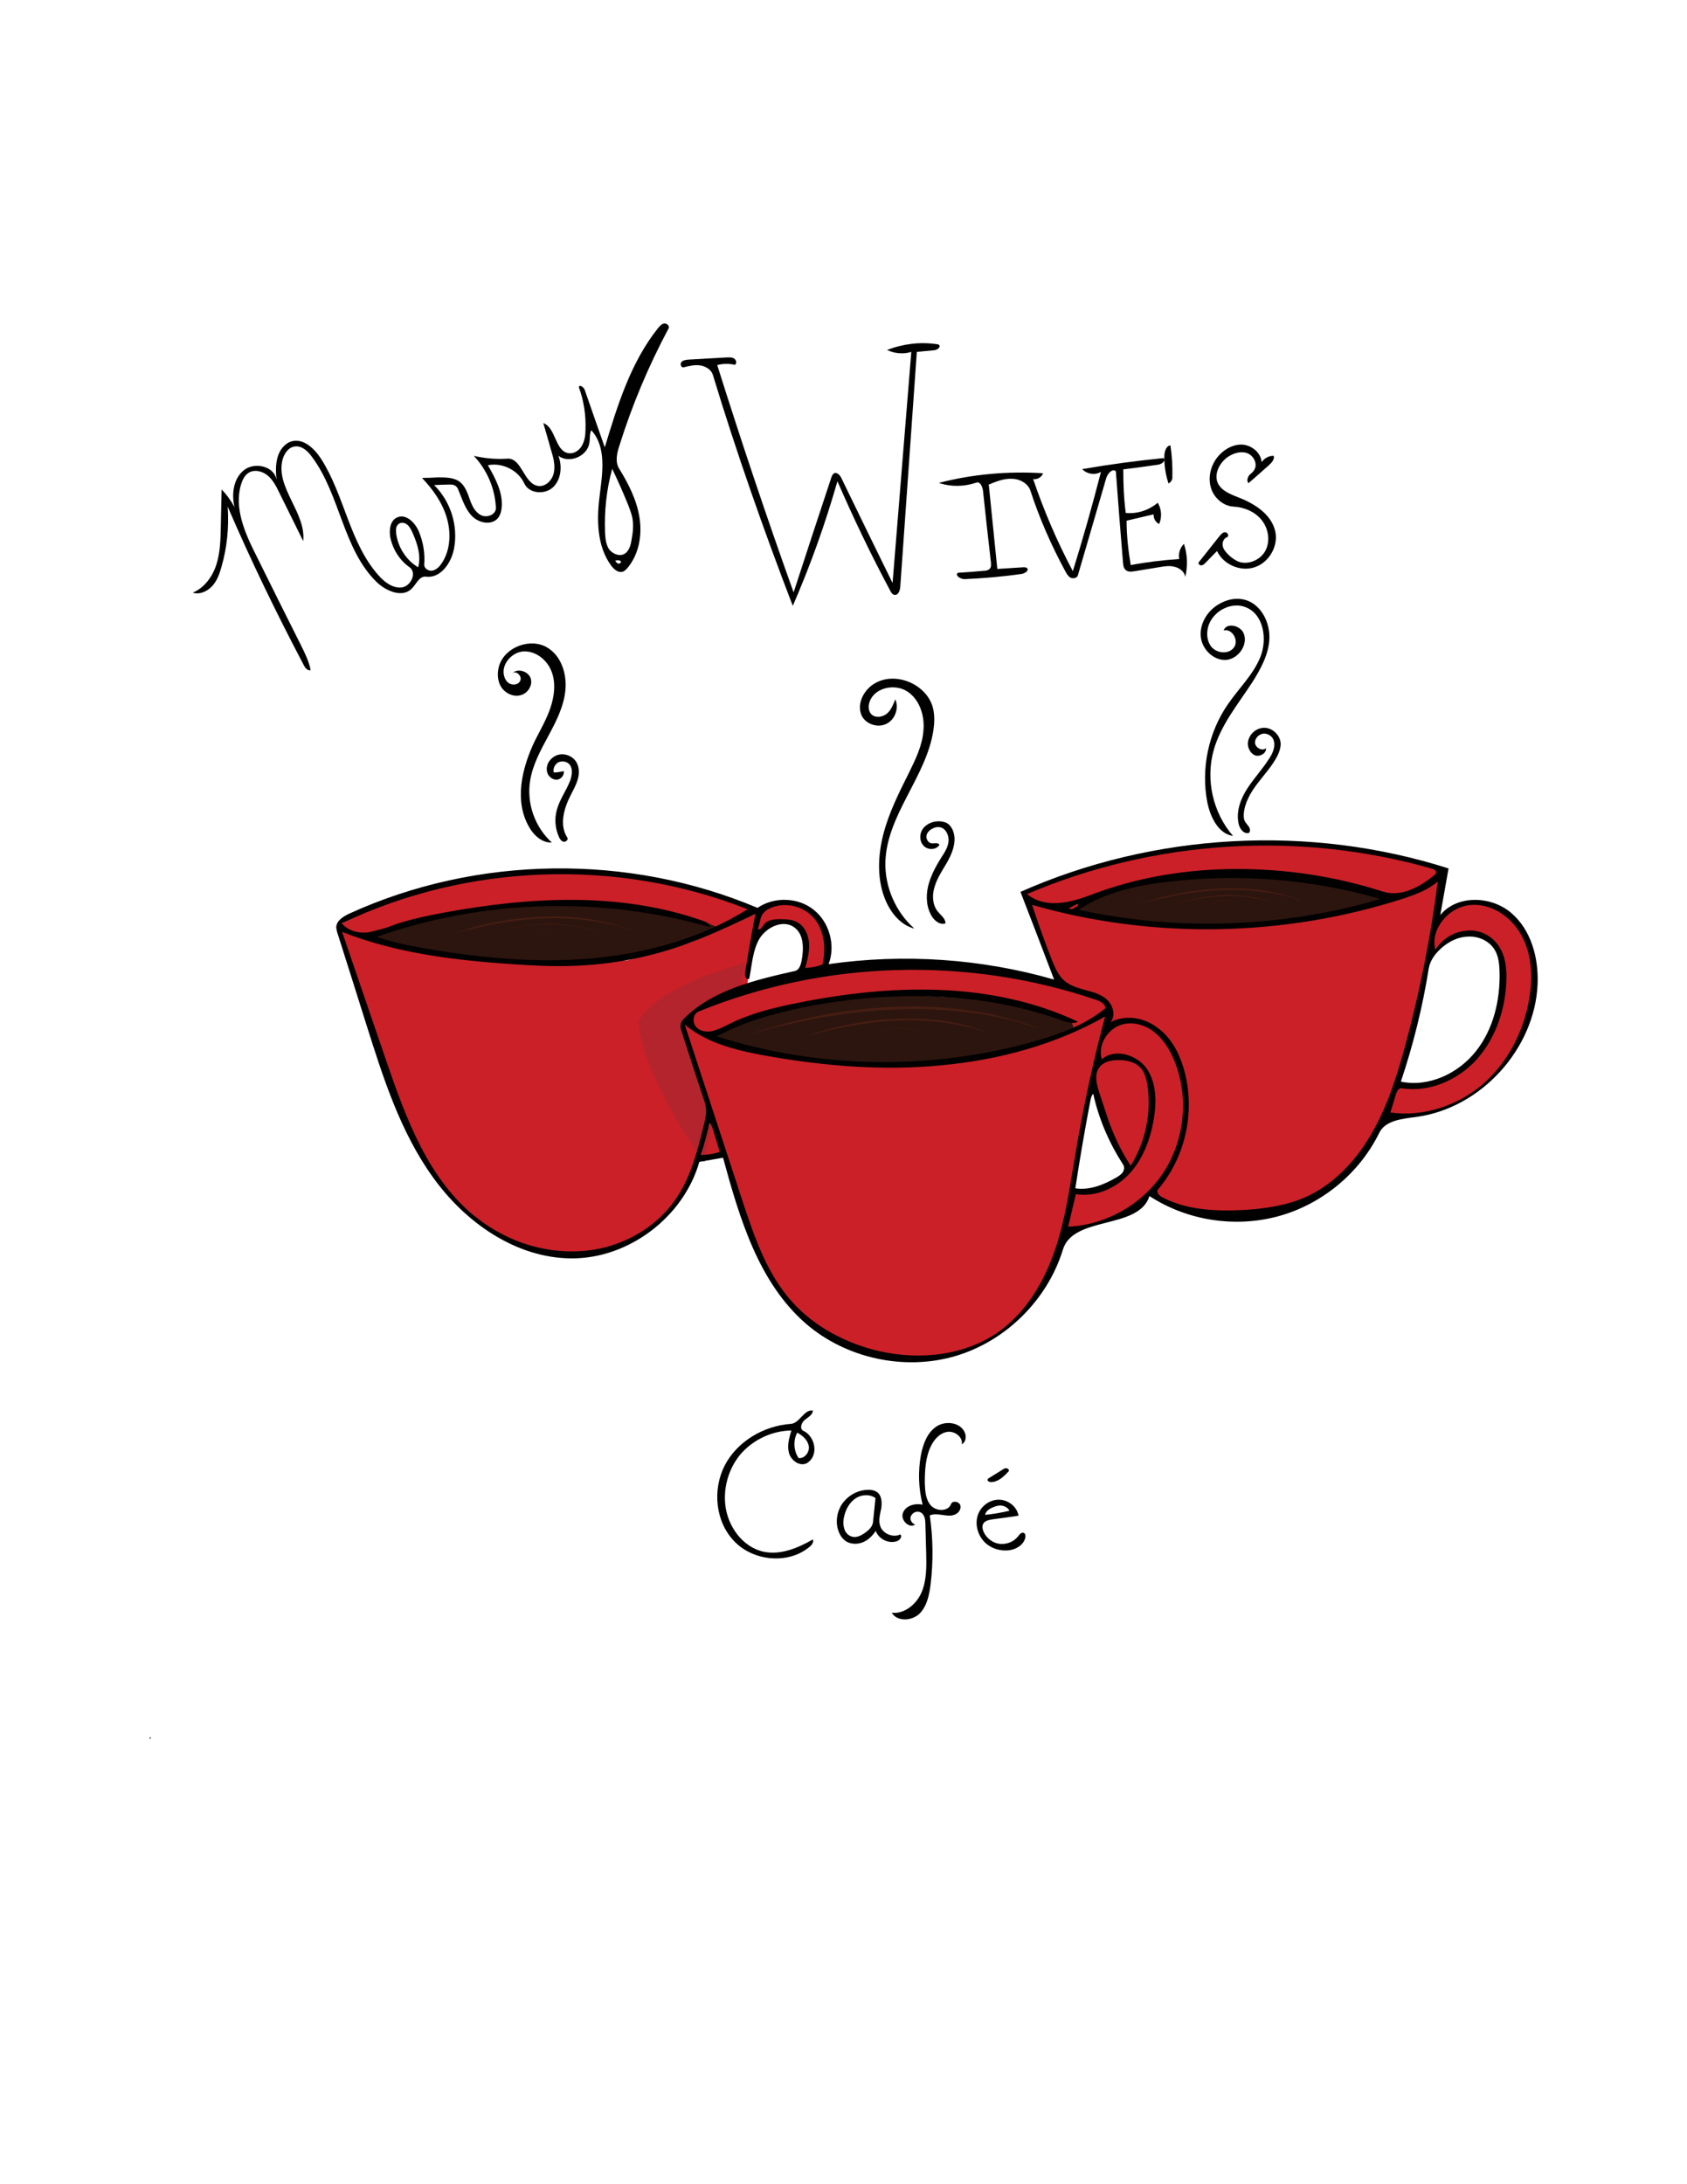 <?xml version="1.0" encoding="utf-8"?>
<!-- Generator: Adobe Illustrator 20.0.0, SVG Export Plug-In . SVG Version: 6.00 Build 0)  -->
<svg version="1.1" xmlns="http://www.w3.org/2000/svg" xmlns:xlink="http://www.w3.org/1999/xlink" x="0px" y="0px"
	 viewBox="0 0 612 792" enable-background="new 0 0 612 792" xml:space="preserve">
<g id="Layer_2">
	<polygon fill="#CB2027" points="121.9,336 146.7,406.7 159.7,428.3 163.5,433.5 173.3,442 184.3,449.8 200.2,455 210,455 215,455 
		224.7,452.2 232.2,447.8 241.2,441.2 247.3,433.7 250.2,426.7 254,415.3 256.5,405.7 256.5,398.5 249,378 246.8,371.5 253.7,365.5 
		259.8,362 268.5,359.8 271,358 274,331.4 264.3,335.2 259.7,337.8 250.3,341.8 237.3,345.3 227.7,348.2 216,349 199.2,349.3 
		184.3,348.2 174.2,348.5 153.7,345.2 135,340.5 	"/>
	<polygon fill="#CB2027" points="124,334.8 138.3,327.7 161.3,321 181.5,317.2 206.8,316.5 221.7,316.5 238.2,319.5 256.2,323.5 
		272.7,329.2 259.7,337.8 257.8,336.2 251.2,333.7 241,330.5 230.5,328.7 215.7,327.2 198.3,327.2 179.5,329.2 162.7,331.4 
		146.2,336 138.3,337.8 132.7,339.7 126.7,339.7 	"/>
	<path fill="#CB2027" d="M276.2,329.5c0,0,11.8-6.2,20.3,3.7c8.5,9.8,1.8,19,1.8,19l-7.7,1l2.8-11.2c0,0-3-11-14-7l-4.8,3.5
		l-4.3,1.9L276.2,329.5z"/>
	<polygon fill="#CB2027" points="256.5,405.7 252,418.8 256.5,420 260.3,420 262.2,418.5 261.2,414.7 258.2,406 	"/>
	<path fill="#2C150E" d="M133.5,338.1c0,0,82.2-22.6,126.9-1.8L247,343l-27.4,5.8l-22.6,0.4l-24.7-1.8l-18.5-2.2l-21-5.5
		L133.5,338.1z"/>
</g>
<g id="Layer_5">
	<line fill="#B2252D" x1="253.7" y1="421.4" x2="270.3" y2="349.2"/>
	<path opacity="0.9" fill="#B2252D" d="M270.3,349.2c0,0-30.7,7.4-38.7,21.1c0,0,0.2,17.8,23.9,51.1"/>
	<path fill="#B2252D" d="M145,405.7"/>
</g>
<g id="Layer_3">
	<polygon fill="#CB2027" points="248.4,371.5 252,366.9 258.5,362.8 274,358.2 290.7,353.2 322.5,349.8 348.5,350.8 365.3,353.2 
		386.8,358 399.2,362.5 402.5,365.3 398.2,368.8 392.8,371.5 385.7,368.5 366.8,363.7 351.5,361.5 333.9,360.7 318.5,360.7 
		304.5,362.3 287.3,365.2 272.7,369.3 262.2,373.5 256,375.7 	"/>
	<polygon fill="#CB2027" points="248.7,368.8 247.5,371.9 249,378 255,394.9 265.4,426 270.3,442.3 277.9,458.8 284.8,471.2 
		294.3,479.8 301.5,484.5 312.2,489.7 328.3,492.8 340.8,492.8 349.2,490 356.5,486.8 362.7,482.7 369.8,477.2 376.8,469.2 
		382.7,455.8 387.3,439.8 392.7,410 399,379.3 402.5,367 392.8,371.5 378.8,377.8 355.3,383.2 340.1,385 322,386 304,385.2 
		285.6,383.2 274,381 265.7,378.8 258,375.7 	"/>
	<path fill="#2C150E" d="M258.3,374c0,0,35.2-13.8,60.2-13.3c0,0,25.9,0.1,39.2,2.1c13.3,2,29.6,6.4,29.6,6.4l5.5,2.4l-14,6.3
		l-33.7,6.6l-29.4,1.3l-22.5-1.7l-23.6-4.1l-13.6-4.2L258.3,374z"/>
	<path fill="#CB2027" d="M399.7,373.2l6.8-2.9h7.6l7.4,5.4l4.5,5.6l3.5,11.1c0,0,3.4,20.9-8.2,36s-35.1,18.8-35.1,18.8l3.6-15.2
		l8.4-0.4l9.9-5.7l6.3-8.1l3.1-9.5l0.6-12.2l-3.4-9.3l-3.1-2.4l-4.1-1.1l-6.9,0.8l-1.9,1.8l-1.9-0.3L399.7,373.2z"/>
</g>
<g id="Layer_4">
	<polygon fill="#CB2027" points="372.2,323.3 391.3,316.2 414.5,310.2 438.3,306.8 456.8,305.7 476.3,306.5 495,308.5 517,313.3 
		523.3,315.8 518.8,320.2 510.2,324.3 504.7,325.3 491.7,321.5 468.2,317.5 442.2,316.8 418,319 406.5,321.8 396,325.3 389.3,330.7 
		373.8,327 	"/>
	<path fill="#CB2027" d="M372.2,327.5l10.8,26.3l17.8,51.7l7.2,16.3c0,0,8.1,18.2,39.6,19.2s45.2-20.8,45.2-20.8l8.8-14.8l10.2-29
		l7.5-33.7l4-26.8l-22.2,11.5c0,0-32,8.3-50.2,8.3s-41.2,0.3-55.7-3.8C380.8,327.7,372.2,327.5,372.2,327.5z"/>
	<path fill="#CB2027" d="M521.4,333.8l6.6-5.5l7.1-1.6l7.4,2.2l6.5,4l4.8,6.9l2.5,9.6v13.5l-3.8,11.6l-7.4,11.8l-4.9,5.3l-5.8,4.8
		l-7.6,4.2l-7,2.5l-9.2,1.9l-7.9-0.5l4.2-11.1c0,0,7.5,0.9,10,0.2s10.4-1.9,16.6-8.9s10.2-14.8,10.1-17.4s2.6-16.5,1.5-18.2
		s-2.6-13.1-16.8-9.6l-9.1,6.6C519.2,345.9,520.2,334,521.4,333.8z"/>
	<path fill="#2C150E" d="M389.3,330.7c0,0,16.9-14.5,59.7-13s52.8,7.9,52.8,7.9s-14.2,9-55.7,10.2
		C404.6,336.9,395.5,330.1,389.3,330.7z"/>
	<g>
		<path fill="#461D12" d="M270.8,375.6c8.5-3.2,17.4-5.5,26.3-7.3c4.5-0.9,9-1.6,13.5-2.1c4.5-0.6,9.1-0.9,13.6-1.1
			c4.6-0.2,9.1-0.2,13.7,0c4.6,0.2,9.1,0.6,13.6,1.3c4.5,0.6,9,1.5,13.4,2.7l3.3,0.9l3.3,1c2.2,0.6,4.3,1.5,6.4,2.3
			c-4.3-1.4-8.7-2.8-13.1-3.8c-4.4-1-8.9-1.9-13.4-2.4c-2.2-0.3-4.5-0.5-6.8-0.7c-2.3-0.1-4.5-0.3-6.8-0.4
			c-4.5-0.2-9.1-0.1-13.6,0.1c-9.1,0.3-18.1,1.5-27,3c-4.5,0.8-8.9,1.8-13.3,2.8C279.5,372.9,275.2,374.2,270.8,375.6z"/>
	</g>
	<g>
		<path fill="#461D12" d="M292,376c5.3-2,10.8-3.5,16.4-4.6c5.6-1.1,11.2-1.8,16.9-2c5.7-0.3,11.4,0,17,0.8
			c5.7,0.7,11.1,2.3,16.5,4.3l-4.1-1.2c-0.7-0.2-1.4-0.4-2-0.6l-2.1-0.4c-1.4-0.3-2.8-0.6-4.1-0.9l-4.2-0.6
			c-5.6-0.7-11.3-1-16.9-0.7c-5.7,0.2-11.3,0.9-16.9,1.9c-2.8,0.5-5.6,1.1-8.3,1.8C297.5,374.4,294.7,375.1,292,376z"/>
	</g>
	<g>
		<path fill="#461D12" d="M317,374.5c2.7-1,5.6-1.5,8.5-1.7c1.4-0.1,2.9,0,4.3,0.2c1.4,0.2,2.8,0.6,4.2,1.1c-1.4-0.4-2.8-0.8-4.2-1
			c-1.4-0.2-2.9-0.2-4.3-0.2c-1.4,0.1-2.9,0.2-4.3,0.5C319.8,373.7,318.4,374,317,374.5z"/>
	</g>
	<g>
		<path fill="#461D12" d="M163.5,338.9c5.3-2,10.7-3.4,16.2-4.5c5.5-1.1,11.1-1.7,16.7-2c5.6-0.3,11.3,0,16.8,0.8
			c5.6,0.7,11,2.3,16.3,4.2l-4-1.2c-0.7-0.2-1.3-0.4-2-0.6l-2.1-0.4c-1.4-0.3-2.7-0.6-4.1-0.9l-4.2-0.6c-5.5-0.6-11.1-1-16.7-0.6
			c-5.6,0.2-11.2,0.9-16.7,1.9c-2.8,0.5-5.5,1.1-8.2,1.8C168.8,337.2,166.1,338,163.5,338.9z"/>
	</g>
	<g>
		<path fill="#461D12" d="M176.5,339.2c3.3-1.2,6.7-2.1,10.1-2.8c3.4-0.7,6.9-1.1,10.4-1.3c3.5-0.2,7,0,10.5,0.5
			c3.5,0.4,6.9,1.4,10.1,2.6l-2.5-0.8c-0.4-0.1-0.8-0.3-1.3-0.4l-1.3-0.3c-0.9-0.2-1.7-0.4-2.6-0.6l-2.6-0.4
			c-3.5-0.4-7-0.6-10.4-0.4c-3.5,0.1-7,0.5-10.4,1.2c-1.7,0.3-3.4,0.7-5.1,1.1C179.9,338.1,178.2,338.6,176.5,339.2z"/>
	</g>
	<g>
		<path fill="#461D12" d="M191.9,338.2c1.7-0.6,3.4-0.9,5.2-1c0.9,0,1.8,0,2.7,0.1c0.9,0.1,1.7,0.4,2.6,0.7
			c-0.8-0.3-1.7-0.5-2.6-0.6c-0.9-0.1-1.8-0.2-2.6-0.1C195.4,337.3,193.6,337.6,191.9,338.2z"/>
	</g>
	<g>
		<path fill="#461D12" d="M412.8,328.1c4.8-1.8,9.7-3.1,14.8-4.1c5-1,10.1-1.6,15.2-1.8c5.1-0.3,10.3,0,15.3,0.7
			c5.1,0.6,10,2.1,14.8,3.9l-3.7-1.1c-0.6-0.2-1.2-0.4-1.8-0.6l-1.9-0.4c-1.2-0.3-2.5-0.6-3.7-0.8l-3.8-0.5
			c-5.1-0.6-10.2-0.9-15.3-0.6c-5.1,0.2-10.2,0.8-15.2,1.7c-2.5,0.5-5,1-7.5,1.6C417.7,326.6,415.3,327.3,412.8,328.1z"/>
	</g>
	<g>
		<path fill="#461D12" d="M424.7,328.3c3-1.1,6.1-1.9,9.2-2.5c3.1-0.6,6.3-1,9.5-1.2c3.2-0.2,6.4,0,9.6,0.5c3.2,0.4,6.3,1.3,9.2,2.4
			l-2.3-0.7c-0.4-0.1-0.8-0.2-1.1-0.3l-1.2-0.3c-0.8-0.2-1.5-0.4-2.3-0.5l-2.4-0.4c-3.2-0.4-6.3-0.5-9.5-0.3c-3.2,0.1-6.3,0.5-9.5,1
			c-1.6,0.3-3.1,0.6-4.7,1C427.8,327.4,426.2,327.8,424.7,328.3z"/>
	</g>
	<g>
		<path fill="#461D12" d="M438.8,327.4c1.5-0.6,3.1-0.9,4.8-0.9c1.6-0.1,3.3,0.1,4.8,0.7c-0.8-0.2-1.6-0.5-2.4-0.5
			c-0.8-0.1-1.6-0.1-2.4-0.1C441.9,326.6,440.3,326.9,438.8,327.4z"/>
	</g>
</g>
<g id="Layer_1">
	<g id="Merry_Wives_Menu_Logo">
		<desc  xmlns:shape="http://adobe.com/products/shape"></desc>
		<path fill="#010101" d="M513.9,405c-5.2,0.7-11.4,1.2-13.6,5.9c-7.2,14.6-20.8,25.8-36.5,30.1c-15.7,4.3-33.2,1.6-46.8-7.3
			c-3.9,12.3-27.6,7-31.4,19.4c-5.6,18.3-20.9,33.4-39.3,38.7c-18.4,5.3-39.4,0.7-53.9-11.8c-17.2-14.9-24.1-38.2-30.1-60.2
			c-2.8,0.5-5.7,1-8.6,1.5c-5.7,20-25.6,35.1-46.4,35c-20.2-0.1-38.6-13.1-50.3-29.5c-11.8-16.4-18-36-24.1-55.3
			c-3.5-11-6.9-22-10.4-32.9c-0.3-0.9-0.5-1.7-0.5-2.6c0.2-2.3,2.7-3.8,4.9-4.8c46.1-21,101.1-21.8,147.9-2c6-4.1,14.7-3.9,20.4,0.7
			c5.7,4.5,8,12.9,5.4,19.7c27.3-3.9,55.4-2,81.8,5.6c-4-10.6-8.1-21.2-12.2-31.8c48.5-21.5,104.8-24.6,155.3-8.5
			c-1,5.6-2,11.2-3,16.9c6.1-7.4,18.4-7,25.7-0.8c7.3,6.2,10,16.4,9.6,25.9C556.8,380.3,537.3,401.8,513.9,405 M261.1,417.7
			c-0.8-2.6-1.6-5.3-2.4-8c-0.3-0.9-0.6-1.9-1.3-2.6c-0.9,4-1.9,7.9-3.2,11.7C256.5,418.8,258.9,418.4,261.1,417.7 M429.4,387.4
			c4.4,15,0.9,32-9.3,43.9c-0.8,0.9,0.4,2.3,1.5,2.8c8.6,4.6,18.8,5.1,28.6,4.7c7.7-0.4,15.5-1.4,22.7-4.4
			c10.4-4.4,18.7-13.1,24.4-22.9c5.8-9.8,9.3-20.7,12.3-31.7c5.4-19.7,9.4-39.9,12-60.2c-3.5,3.1-8,4.7-12.4,6.2
			c-43.4,14-91,14.9-134.8,2.3c2.2,6.7,4.6,13.4,7.2,20c1.1,2.7,2.3,5.6,4.5,7.5c2.2,1.9,5.1,2.7,8,3.5c2.8,0.7,5.8,1.6,7.8,3.7
			s2.9,5.7,0.9,7.9c5.3-2.9,12.2-1.8,17,1.9C424.7,376,427.7,381.6,429.4,387.4 M278.9,383c-10.8-1.9-22-4.4-30.5-11.5
			c6.9,21.1,13.8,42.1,20.7,63.2c4.4,13.3,8.9,27,18.3,37.4c8.2,9.1,19.5,15,31.4,17.8c14.9,3.4,31.5,1.7,43.9-7.3
			c9.8-7.1,16.2-18.1,20.1-29.6c3.9-11.5,5.4-23.6,7.5-35.5c2.8-16.5,6.3-32.8,10.6-48.9c-18.2,10.3-38.8,15.8-59.6,17.7
			C320.5,388.3,299.5,386.6,278.9,383 M288.3,352.1c1.6-0.3,2.2-2.2,2.5-3.7c0.8-4.3,0.9-9.5-2.6-12.1c-4-3-10.1-0.2-12.7,4.1
			c-2.5,4.3-2.7,9.6-3.7,14.5c-1,0.7-1.8-1.2-1.5-2.4c1.2-7,2.4-14.1,3.7-21.1c-8.9,4.2-17.7,8.4-27,11.6
			c-13.5,4.7-27.6,7.1-41.9,7.3c-6,0.1-11.9-0.2-17.9-0.6c-21.5-1.4-43.1-3.9-63.1-11.8c5.3,15.5,10.6,30.9,15.9,46.4
			c7.3,21.3,15.5,43.9,33.4,57.6c4.1,3.2,8.7,5.8,13.5,7.8c10.3,4.2,21.9,5.3,32.6,2.6c10.8-2.8,20.6-9.4,26.5-18.8
			c4.7-7.4,7-16.1,9.1-24.6c0.8-3,1.5-6.1,0.6-9.1c-2.8-8.4-5.6-16.9-8.3-25.4c-0.3-0.9-0.7-2-0.5-3c0-0.2,0.1-0.3,0.2-0.5
			c0.3-0.8,1-1.6,1.7-2.2C259.2,358.8,274.1,355.3,288.3,352.1 M260,375.8c37.2,11.8,78,12.4,115.6,1.7c9.1-2.6,18.1-5.9,25.4-11.9
			c0-1.6-1.9-2.6-3.5-3.1c-46.5-15.8-98.6-14.3-144.1,4.3c-2,0.8-2.3,3.8-1,5.4c1.3,1.7,3.7,2.1,5.9,1.7c2.1-0.4,4-1.5,5.9-2.4
			c7.8-4,16.4-6.1,25-7.8c33.9-6.9,70.6-8,101.9,6.8c-1.8,0.9-4,0.2-5.9-0.5c-28.7-10.3-60.3-10.8-90.4-5.4
			C282.8,366.9,270.8,370,260,375.8 M136.7,339.7c6,2.1,12.3,3.3,18.6,4.4c19.7,3.3,39.6,5.2,59.5,3.4c19.8-1.8,39.6-7.3,56.4-17.8
			c-47-18.6-101.6-16.7-147.2,5.1c2.2,2.7,6,3.7,9.4,3.3c3.5-0.3,6.7-1.7,10-2.9c5.6-1.9,11.4-3.1,17.2-4.2
			c31.3-5.8,64.4-7.7,94.4,2.9c1.2,0.4,2.5,1,2.6,2.3C218.3,324.9,175.4,326.1,136.7,339.7 M398.7,323.4c15.7-5.6,32.5-8.2,49.2-8.3
			c18.2-0.1,36.4,2.6,53.8,8.2c6.6,2.1,13.5-1.7,18.8-6.1c0.2-0.2,0.4-0.4,0.5-0.6c0.2-0.8-0.7-1.4-1.5-1.6
			c-48.1-13.8-100.9-10.5-146.9,9.2c3.5,3,8.4,3.7,13,3.1C390.1,326.7,394.4,325,398.7,323.4 M391.3,329.9
			c34.1,7.4,70,6.6,103.7-2.3c1.9-0.5,3.7-1,5.6-1.7c-24.8-7.1-51-9.2-76.5-6.2C412.5,321,400.9,323.5,391.3,329.9 M508.2,392.2
			c10.1,2.1,20.8-2.9,27.2-11c6.4-8,8.9-18.7,8.6-29c-0.1-2.8-0.4-5.7-1.9-8c-1.9-3-5.6-4.7-9.2-4.6c-3.6,0-7,1.6-9.8,4
			c-2.3,2-4.3,4.6-4.8,7.6C516.1,365.1,512.7,378.8,508.2,392.2 M387.5,444.8c13.9-0.6,27.3-8.3,34.8-20c7.5-11.7,9-27.1,3.8-40
			c-1.6-3.9-3.8-7.6-7-10.3c-3.3-2.7-7.7-4.1-11.7-3.1c-5.4,1.3-9.3,7.4-7.7,12.7c4.7-4.1,12.7-1.7,16.3,3.4
			c3.5,5.1,3.6,11.9,2.6,18.1c-1.2,7.2-3.8,14.4-8.7,19.8c-4.9,5.4-12.4,8.8-19.6,7.6C389.4,436.9,388.4,440.8,387.5,444.8
			 M542.6,341.6c3.7,4.1,4.2,10.1,3.8,15.6c-0.7,10-4.2,19.9-11,27.3c-6.8,7.3-17.1,11.7-26.9,10.1c-1.1-0.2-1.8,1.2-2.1,2.2
			c-0.7,2.2-1.3,4.4-2,6.6c12,1.7,24.6-2.5,33.8-10.5c9.1-8,14.9-19.6,16.7-31.6c1.2-7.6,0.7-15.7-3.1-22.4
			c-3.7-6.7-11.2-11.6-18.8-10.7c-7.6,0.9-14.2,8.7-12.3,16.2c2.3-3.6,6.2-6.3,10.4-6.8C535.2,336.8,539.7,338.3,542.6,341.6
			 M401.7,405c0.4,1.1,0.7,2.2,1.2,3.3c1.9,5,4.3,9.9,7.3,14.4c5.4-8.7,7.6-19.4,6-29.5c-0.3-1.9-0.8-3.9-2-5.5
			c-2-2.6-5.5-3.4-8.8-3.3c-2.3,0-4.9,0.6-6.4,2.4c-2.2,2.6-1.2,6.5-0.1,9.7C399.8,399.3,400.8,402.2,401.7,405 M405.1,426.9
			c0.8-0.5,1.6-1,2.2-1.8c0.5-0.8,0.7-1.9,0.2-2.7c-5.1-7.9-8.9-16.6-10.9-25.8c-0.7,0.7-0.9,1.8-1.1,2.8c-2,10.5-3.8,21-5.4,31.5
			C395.4,431.7,400.6,429.5,405.1,426.9 M292.1,351c2.1-0.1,4.3-0.5,6.3-1.3c1.3-5.9,0.7-12.6-3.4-17.1c-3.6-4-9.8-5.5-14.9-3.6
			c-1.4,0.5-2.8,1.4-3.6,2.7c-0.9,1.6-0.9,3.6-1.6,5.2c0.9,0.5,1.6-0.8,2.2-1.6c1.2-1.7,3.6-2,5.6-2c2.2,0,4.5,0,6.5,1.1
			c2.7,1.4,4.1,4.6,4.3,7.6C293.7,345.1,292.9,348.1,292.1,351 M390.5,328.8c0.5-0.1,0.7-0.7,0.5-1.1c-1.1,0.5-2.1,1.1-3.3,1.7
			c0.9,0.5,2.1,0.1,2.6-0.7"/>
		<path fill="#010101" d="M54.7,630c-0.2-0.2-0.6,0.2-0.4,0.4C54.5,630.6,54.9,630.2,54.7,630"/>
		<path fill="#010101" d="M358.7,536c1.7-1,3.3-2.1,5-3.1c0.4-0.3,0.9-0.6,1.4-0.5c0.5,0,1,0.5,0.9,1c-1.8,2-4,4.1-6.6,4
			c-0.6,0-1.4-0.5-1.1-1C358.4,536.2,358.5,536.1,358.7,536"/>
		<path fill="#010101" d="M424.6,161.5c0.6,3.9,0.8,7.8,0.7,11.7c0,0.9-0.6,1.7-1.4,2.1c-1.1-3.3-1.6-6.8-1.5-10.2
			C422.5,163.6,423.1,161.6,424.6,161.5"/>
		<path fill="#010101" d="M206.6,277.2c-0.9-1.1-2.7-1.4-4-0.8c-1.3,0.7-2.1,2.3-1.7,3.7c1.2,0,2.4-0.2,3.6-0.5
			c0.3,1.4-0.9,2.9-2.3,3.1c-1.4,0.2-2.9-0.8-3.5-2.1c-0.6-1.4-0.4-2.9,0.3-4.2c1-1.7,2.9-2.9,4.9-2.9c2,0,4,1,5.1,2.7
			c1.2,1.9,1.2,4.3,0.6,6.4c-0.6,2.1-1.7,4-2.7,6c-2.4,4.7-4,10.7-1.1,15.1c0.5,0.7-0.5,1.7-1.4,1.5c-0.8-0.2-1.4-1.1-1.7-1.9
			c-1.3-3-1.6-6.4-0.7-9.6c1-3.8,3.5-7.1,4.9-10.8C207.5,281.1,207.9,278.7,206.6,277.2"/>
		<path fill="#010101" d="M360.2,550.9c-1.4,0.2-2.9,0.5-3.5,1.6c-0.5,0.9-0.3,1.9,0.1,2.9c1,2.3,3.3,4.1,5.8,4.4
			c2.5,0.3,5.2-0.7,6.8-2.8c0.5-0.7,1.3-1.6,2.1-1.1c0.5,0.2,0.5,0.9,0.5,1.4c-0.4,2.6-3,4.4-5.7,4.8c-3.3,0.5-6.8-0.6-9.1-2.9
			c-2.4-2.4-3.5-6.1-2.6-9.4c0.9-3.3,4-5.9,7.5-6s6.8,2.4,7.4,5.8C366.3,550.1,363.3,550.5,360.2,550.9 M366.2,547.8
			c-0.6-1.2-1.9-1.8-3.2-1.9c-1.3,0-2.6,0.5-3.7,1.1c-0.9,0.5-1.8,1.3-1.9,2.3C360.3,549,363.3,548.5,366.2,547.8"/>
		<path fill="#010101" d="M326.6,556.4c0.9,0.7-0.2,2.2-1.4,2.5c-3,0.9-6.5-0.9-7.5-3.8c-1.1,1.7-2.7,3.3-4.6,4.1
			c-1.9,0.8-4.2,0.8-6-0.2c-1.8-1.1-2.8-3-3.3-5.1c-0.7-3.3,0.2-6.9,2.4-9.5s5.5-4.2,8.9-4.2c1,0,2.1,0.2,3,0.8
			c1.8,1.2,1.9,3.8,1.6,5.9c-0.4,2.1-1.1,4.3-0.4,6.4C320.2,556.1,323.9,557.7,326.6,556.4 M309.1,557.2c1.7,0.5,3.5-0.5,5-1.6
			c1.2-0.9,2.4-2.1,2.6-3.6c0.3-2.9,0.6-5.9,0.9-8.8c-2.1-1.5-5.1-1.3-7.2,0.1c-2.1,1.4-3.5,3.8-4.1,6.3c-0.4,1.4-0.5,3-0.1,4.4
			C306.5,555.5,307.6,556.8,309.1,557.2"/>
		<path fill="#010101" d="M343,334.8c-1.8,0.7-3.7-0.7-4.8-2.3c-2.1-3.2-2.4-7.4-1.5-11.2c0.9-3.7,2.8-7.2,4.8-10.4
			c1.2-1.8,2.4-3.7,2.6-5.8s-0.9-4.6-2.9-5.1c-0.9-0.2-1.8-0.1-2.6,0.3c-1.2,0.5-2.3,1.5-2.5,2.7c-0.2,1.3,0.7,2.7,1.9,2.8
			c1,0.1,2.5-0.4,2.8,0.6c-1.3,1.9-4.3,1.9-5.8,0.2c-1.5-1.6-1.5-4.3-0.2-6.1s3.6-2.7,5.8-2.7c0.9,0,1.8,0.2,2.6,0.5
			c2.1,1,3,3.5,3.1,5.8c0,3.2-1.3,6.1-2.9,8.9c-1.6,2.7-3.4,5.4-4.3,8.4c-1,3-0.9,6.5,1,9C341.2,331.8,343,333,343,334.8"/>
		<path fill="#010101" d="M453.1,302c-1.9,0.6-3.5-1.6-3.8-3.5c-0.9-4.4,0.8-8.9,3.2-12.6c2.4-3.7,5.5-7,7.9-10.8
			c1.6-2.3,2.8-5.6,1-7.8c-0.7-0.8-1.8-1.3-2.9-1.3c-1.8,0.1-3.4,1.8-3.2,3.5c0.3,1.8,2.6,2.9,4,1.8c0.1,1.9-2.2,3.2-4,2.6
			c-1.7-0.7-2.7-2.7-2.6-4.5c0.2-3,3-5.6,6.1-5.5c3,0.1,5.7,2.8,5.8,5.8c0,1.5-0.5,3-1.2,4.4c-1.9,3.7-4.8,6.8-7.3,10.1
			c-2.5,3.3-4.7,7.1-4.9,11.2c0,0.8,0,1.6,0.4,2.4c0.4,0.7,1,1.3,1.4,1.9C453.5,300.4,453.7,301.4,453.1,302"/>
		<path fill="#010101" d="M332,552.8c-2.3,1.6-5.5-1.8-4.4-4.3c1-2.6,4.4-3.5,7.1-2.9c-1.5-5.9-1.7-12.1-0.6-18.1
			c0.8-4,2.3-8.1,5.7-10.3s8.9-1.4,10.3,2.5c0.5,1.4,0.2,3.3-1.2,4c0.5-2.6-2.6-4.9-5.2-4.5c-2.7,0.4-4.7,2.6-5.9,5
			c-2.1,4.2-2.3,9-2.3,13.6c0.1,2.9,0.3,6.1,2.3,8.2c2,2.1,6.2,2.1,7.2-0.6c0.5-1.4,3-1,3.4,0.5c0.4,1.5-0.9,3-2.3,3.4
			c-1.4,0.5-3,0.2-4.4,0s-3.1-0.4-4.4,0.2c1.2,8.3,1.3,16.7,0.3,25c-0.5,3.8-1.3,7.9-4,10.6c-2.8,2.7-8.1,3-10.1-0.3
			c4.7,0.5,9.1-3.2,10.9-7.6c1.8-4.4,1.7-9.3,1.6-14c-0.1-3.5-0.2-7-0.3-10.5c0-1.5-0.2-3.2-1.4-4.1c-1.2-0.9-3-0.4-3.7,0.9
			C329.8,550.6,330.6,552.4,332,552.8"/>
		<path fill="#010101" d="M455.1,170.2c1.2-2.1-0.4-5.1-2.7-5.9c-2.3-0.8-4.9,0-7,1.4c-3,2.1-5.1,6.2-3.6,9.5
			c1.4,2.9,4.8,4.1,7.8,5.3c5.9,2.3,11.9,6.3,13.1,12.5c1,5.3-2.5,11.1-7.6,12.7c-5.1,1.7-11.3-1-13.6-5.9c-1.4,1.4-2.8,2.9-4.2,4.3
			c-0.4,0.4-0.8,0.8-1.4,0.9c-0.5,0.1-1.2-0.4-1.1-0.9c0-0.2,0.2-0.4,0.3-0.5c2.4-3.1,4.9-6.1,7.3-9.2c0.6-0.7,1.3-1.5,2.1-1.4
			c0.9,0,1.5,1.5,0.6,1.8c-1.2,0.4-1.8,2-1.5,3.3c0.3,1.3,1.3,2.3,2.2,3.2c0.9,0.9,2,1.6,3.1,2.2c3.6,1.6,8.2-0.3,10.1-3.7
			c1.9-3.5,1.2-8-1.2-11.1c-2.4-3.1-6.4-4.8-10.3-5c-3.7-0.2-7.1-3.1-8.2-6.8c-1.1-3.6-0.2-7.7,2.1-10.8c2.1-2.8,5.4-4.9,9-4.9
			c3.5,0.1,7,2.8,7.3,6.4c0.9-1.4,2.6-2.4,4.4-2.3c0.3,1.4-0.9,2.6-1.9,3.5c-2.4,2.1-4.8,4.3-7.3,6.4c-0.7-0.8-0.3-2,0.2-2.8
			C453.8,171.7,454.7,171.1,455.1,170.2"/>
		<path fill="#010101" d="M200.2,305.5c-3.5,0.2-6.6-2.6-8.3-5.7c-5.4-9.4-2.6-21.3,2.1-31.1c2-4,4.3-7.9,5.7-12.1s2-8.9,0.4-13.1
			c-1.6-4.2-5.7-7.5-10.2-7.3c-4.4,0.3-8.4,5-6.9,9.3c0.2,0.6,0.5,1.2,1,1.7c1.2,1.4,3.9,1.4,4.7-0.3c0.9-1.6-1.4-3.9-2.8-2.8
			c1.9-1.9,5.7-0.7,6.6,1.8c0.9,2.6-1.1,5.6-3.7,6.2c-2.6,0.7-5.5-0.7-7-3c-1.4-2.3-1.5-5.2-0.7-7.8c2.2-6.8,11.5-10.2,17.6-6.4
			c5,3.1,7,9.6,6.4,15.5c-0.6,5.9-3.4,11.3-6.2,16.5s-5.7,10.5-6.6,16.3C191,291.4,194.1,300,200.2,305.5"/>
		<path fill="#010101" d="M263.1,545.5c0.8,7.9,6.3,15.6,14.1,17.2c6.1,1.2,12.3-1.4,17.7-4.5c0.4,1.2-0.6,2.3-1.6,3
			c-7.7,6.1-20.1,4.8-26.9-2.3c-6.9-7.1-8-18.7-3.5-27.5c4.5-8.7,14.1-14.4,24-15.1c3.2-0.2,4.8-5.4,8-4.8c-0.1,1.6-1.8,2.4-3,3.4
			c-1.2,1-1.9,3.2-0.5,3.9c3.3,1.5,5,6,3.5,9.3c-0.5,1.1-1.4,2.1-2.5,2.6c-2.6,1-5.5-1.3-6.2-3.9c-0.7-2.7,0.1-5.5,0.9-8.1
			c-6.8,0.1-13.4,3.1-18,8.1C264.7,531.7,262.4,538.7,263.1,545.5 M289.2,519.5c-1.5,2.9-1.3,6.5,0.5,9.2c2.2,0.3,4.1-2.2,3.7-4.4
			C293,522.2,291.2,520.5,289.2,519.5"/>
		<path fill="#010101" d="M317.7,247.6c7.7-4.2,18.8,0.8,20.8,9.3c0.6,2.6,0.5,5.4,0.1,8c-2.6,16.8-16.8,30.5-17.4,47.5
			c-0.3,9.1,3.7,18.3,10.5,24.3c-4.8-1.2-8.3-5.4-10.3-9.9c-3.3-7.5-3-16.2-1-24.1s5.7-15.2,9.4-22.6c2.4-4.9,4.8-9.8,5.2-15.2
			c0.5-5.4-1.4-11.3-5.9-14.2c-4.5-2.9-11.8-1.4-13.6,3.7c-0.6,1.5-0.5,3.5,0.6,4.6c1.4,1.4,4,1.1,5.6-0.2c1.6-1.3,2.3-3.3,3.1-5.2
			c1.4,3.2-0.1,7.4-3.3,8.9c-3.1,1.5-7.4,0.1-8.9-3C310.6,255.2,313.5,249.8,317.7,247.6"/>
		<path fill="#010101" d="M438,291c-2.4-12.3,0.4-25.5,7.5-35.7c3.9-5.7,9.1-10.6,11.7-17c2.6-6.4,1.3-15.3-5-18
			c-4.9-2.2-11.2,0.7-13.4,5.6c-1.3,2.8-1.2,6.5,0.8,8.8c2.1,2.3,6.3,2.6,8.1,0c1.8-2.6-0.8-6.9-3.8-6.1c1-2.9,5.9-1.9,7.2,0.9
			c1.9,4.1-1.8,9.5-6.4,9.8c-4.6,0.2-8.7-4-9.1-8.5c-0.4-4.6,2.3-9.1,6.2-11.5c3.1-2,7-2.8,10.5-1.6c5.4,1.9,8.4,8.1,8.2,13.8
			c-0.2,5.7-3.1,11-6.2,15.9c-5.2,8-11.4,15.4-14,24.6c-3,10.7-0.3,22.7,7,31.1C442.1,302.4,439.1,296.4,438,291"/>
		<path fill="#010101" d="M410.2,204.9c5.8-1.1,11.7-1.8,17.6-2.2c-0.4-2,0.3-4.1,1.7-5.5c1.3,3.8,1.4,8.1,0.5,12
			c-0.3-1.9-2.1-3.3-4-3.7c-1.9-0.5-3.8-0.1-5.7,0.2c-2.8,0.5-5.7,0.9-8.5,1.4c-1.2,0.2-2.7,0.4-3.5-0.5c-0.7-0.6-0.8-1.6-0.9-2.6
			c-0.9-11-1.8-22-2.6-33.1c-1.2-1.2-3,0.8-3.5,2.5c-3.4,11.8-6.9,23.6-10.3,35.3c-0.3,0.9-1.6,1.2-2.6,0.8
			c-0.9-0.5-1.4-1.4-1.9-2.3c-5.1-9.4-9.4-19.2-12.7-29.3c-0.9-2.7-4-4.3-6.8-4.3c-2.9-0.1-5.6,1-8.3,2.1c1,10.2,2.1,20.4,3.1,30.6
			c3.1-0.2,6.3-0.4,9.4-0.6c0.5,0,1.1,0,1.4,0.3c0.8,0.9-0.8,1.9-1.9,2.1c-6.9,1-13.9,1.6-20.8,1.9c-1.5,0-3.6-1.4-2.4-2.3
			c3-0.2,6.1-0.4,9.1-0.7c1,0,2.2-0.2,2.7-1.1c0.3-0.5,0.2-1.2,0.2-1.8c-1-8.7-2-17.5-2.9-26.2c-0.2-1.4-1-3.4-2.4-2.9
			c-4.4,1.5-9.2,1.6-13.6,0.1c12.3-3.2,25.1-4.3,37.8-3.5c-0.5,1.4-2.1,2.4-3.6,2.1c3.9,11.5,8.7,22.7,14.4,33.4
			c3.7-11.9,7.1-23.9,10.2-36c-2.1,1.3-5.2,0.8-6.8-1c9.8-1.7,19.6-3,29.5-4c1.1,0.8-0.7,2.3-2,2.4c-4.2,0.6-8.4,1.2-12.6,1.7
			c0,5.3,0.2,10.6,0.9,15.8c4.2,0.4,8.4-1,11.6-3.7c1.4,2.3,1.6,5.3,0.5,7.7c-1.3-0.6-2.1-2.1-2-3.5c-3.3,0.8-6.5,1.5-9.8,2.3
			C408.7,194.2,409.3,199.5,410.2,204.9"/>
		<path fill="#010101" d="M301.6,173.1c0.2-0.6,0.5-1.2,1-1.5c1.1-0.5,2.2,0.8,2.7,1.9c6.1,12.6,12.3,25.3,18.5,37.9
			c2.3-27.9,4.5-55.9,6.8-83.8c-2.9,0.9-6.1,0.6-8.8-0.7c5.7-2.2,11.9-3,18-2.1c0.3,0,0.7,0.1,0.9,0.3c0.7,0.8-0.7,1.8-1.8,1.9
			c-2.1,0.2-4.2,0.4-6.3,0.6c-2,28.3-4,56.7-6,85.1c-0.1,1.4-0.7,3.2-2.1,3c-0.8-0.1-1.2-0.9-1.6-1.6c-6.9-12.9-13.3-26.2-19.1-39.6
			c-4.4,15.4-9.8,30.5-16.2,45.2c-10.6-27.6-20.4-55.5-29-83.8c-0.6-1.9-2.6-3.1-4.6-3.4c-2-0.3-4,0.2-6,0.7
			c-0.9,0.2-1.4-1.2-0.8-1.9c0.6-0.7,1.6-0.8,2.5-0.9c4.7-0.3,9.4-0.5,14-0.8c0.9,0,1.9-0.1,2.6,0.4c0.8,0.5,1.1,1.7,0.3,2.3
			c-2.1-0.5-4.3-0.5-6.4,0.1c8.7,27.6,17.9,55.1,27.7,82.4C292.4,200.9,297,187,301.6,173.1"/>
		<path fill="#010101" d="M109.9,240.6c-9.8-18.6-19-37.6-27.3-56.9c0.5,7.4-0.2,14.8-2.3,22c-0.7,2.5-1.6,5-3.4,6.9
			c-1.8,1.9-4.5,3.1-7,2.3c4.2-1.7,7.2-5.8,8.6-10.2c1.4-4.4,1.5-9,1.6-13.6c0.1-4.5,0.2-9.1,0.3-13.6c1.9,1.9,3.4,4.1,4.7,6.4
			c-1.2-4.8-0.4-10.5,3.5-13.5c3.9-3,11-1.3,11.7,3.6c-0.2-2.7-0.4-5.5,0.4-8.2c0.7-2.6,2.6-5.1,5.2-5.8c4.3-1.1,8.2,2.7,10.6,6.4
			c8.5,13.3,10.3,30.4,20.8,42.2c2.2,2.5,5.2,4.8,8.5,4.4c3.3-0.5,5.5-5.3,2.8-7.3c-3.6-2.5-6.1-6.5-7-10.8c-0.5-2.7-0.1-6,2.3-7.2
			c3.3-1.7,6.9,1.9,8.2,5.4c1.5,3.7,2.1,7.7,1.8,11.6c-0.1,1.4,1.6,2.5,3,2.2c1.4-0.3,2.5-1.4,3.3-2.6c3.2-4.7,3.5-11,1.9-16.5
			c-1.6-5.5-5-10.3-9-14.5c1.9,0,3.9-0.1,5.8-0.2c2.8,0,5.9,0,8,1.7c1.9,1.5,2.7,4,3.5,6.2c0.8,2.3,1.9,4.7,4.1,5.8
			c2.2,1.1,5.5-0.2,5.4-2.7c-0.3-6.9-3.2-13.7-8-18.8c4,0.9,8.1,1.3,12.2,1c5.2-0.3,5.9,9.1,11.1,9.9c2.7,0.4,5.1-2,5.7-4.7
			c0.6-2.6-0.1-5.4-0.9-8c-1-3.4-1.9-6.8-2.9-10.1c4.6,1.7,4.2,10,9,10.9c2,0.4,4-0.9,5-2.7c1-1.7,1.3-3.8,1.3-5.8
			c0.2-5.2-0.6-10.5-2.4-15.4c0.1-1.1,1.7-0.1,2.1,0.9c2.4,7,4.9,14,7.3,20.9c4.6-15.2,9.4-30.8,19.3-43.2c0.6-0.7,1.3-1.6,2.3-1.7
			c0.9-0.1,2,0.9,1.6,1.7c-7.3,13.6-13.3,27.9-17.9,42.6c-0.9,2.7-1.6,5.9-0.1,8.3c3.4,5.5,6.4,11.4,7.4,17.8
			c1,6.4-0.2,13.3-4.4,18.3c-0.5,0.5-1,1.1-1.7,1.3c-1.6,0.5-3.1-0.8-4.1-2.1c-5.2-7-5.4-16.5-4.3-25.1c1-8.3,2.7-17.9-3-24.1
			c-0.7,1.4-0.4,3.1-0.7,4.7c-0.8,4.8-7.3,7.5-11.2,4.6c1.4,3.8,1,8.6-2,11.4c-3,2.8-8.7,2.3-10.4-1.4c-2.2-4.8-8-7.7-13.2-6.6
			c2.7,4.7,5.5,9.9,5,15.3c-0.1,1.4-0.5,2.8-1.4,3.9c-2.3,2.7-6.9,1.8-9.4-0.8s-3.5-6.1-4.9-9.4c-0.2-0.6-0.6-1.3-1.2-1.6
			c-0.6-0.4-1.3-0.4-2-0.4c-1.9,0-3.7,0.1-5.6,0.2c6,5.9,8.8,14.8,7.2,23.1c-1,5.2-4.9,10.8-10.2,10.1c-2.4-0.3-3.5,2.8-5.2,4.4
			c-3.3,3.3-9.1,0.9-12.5-2.3c-12.4-11.9-13.3-31.7-23.6-45.5c-1.5-2.1-3.7-4.2-6.3-3.8c-2.3,0.3-3.8,2.6-4.4,4.8
			c-2.6,10.1,8.6,19.2,7.5,29.5c-2.9-5.9-5.8-11.7-8.7-17.6c-1.1-2.3-2.3-4.6-4.2-6.2c-2-1.6-4.9-2.3-7-0.9c-1.4,0.9-2.1,2.5-2.6,4
			c-2.7,8.7,1.4,17.9,5.5,26c5.4,10.9,10.8,21.8,16.3,32.7c1.4,2.8,2.8,5.7,3.4,8.8C111.4,243.3,110.5,241.9,109.9,240.6 M226.2,201
			c1.9-0.8,2.6-3.2,2.9-5.2c0.5-2.6,0.8-5.4,0.3-8c-0.3-1.6-0.9-3-1.4-4.4c-1.8-4.5-3.8-9-5.9-13.4c-2.1,7.5-2.9,15.4-2.6,23.2
			c0.1,2,0.3,4.1,1.4,5.9C222.1,200.7,224.4,201.8,226.2,201 M144.5,190.1c-0.9,0.7-0.9,2-0.8,3.2c0.6,5,3.6,9.8,8,12.4
			c1.1-4.1-0.2-8.3-1.9-12.2c-0.5-1.1-1-2.3-1.9-3.1C147,189.5,145.4,189.2,144.5,190.1 M225.3,203.8c-0.2-0.8-1.4-0.7-2.1-0.5
			c0.2,0.4,0.5,0.8,0.9,1C224.6,204.5,225.2,204.2,225.3,203.8"/>
	</g>
</g>
</svg>
